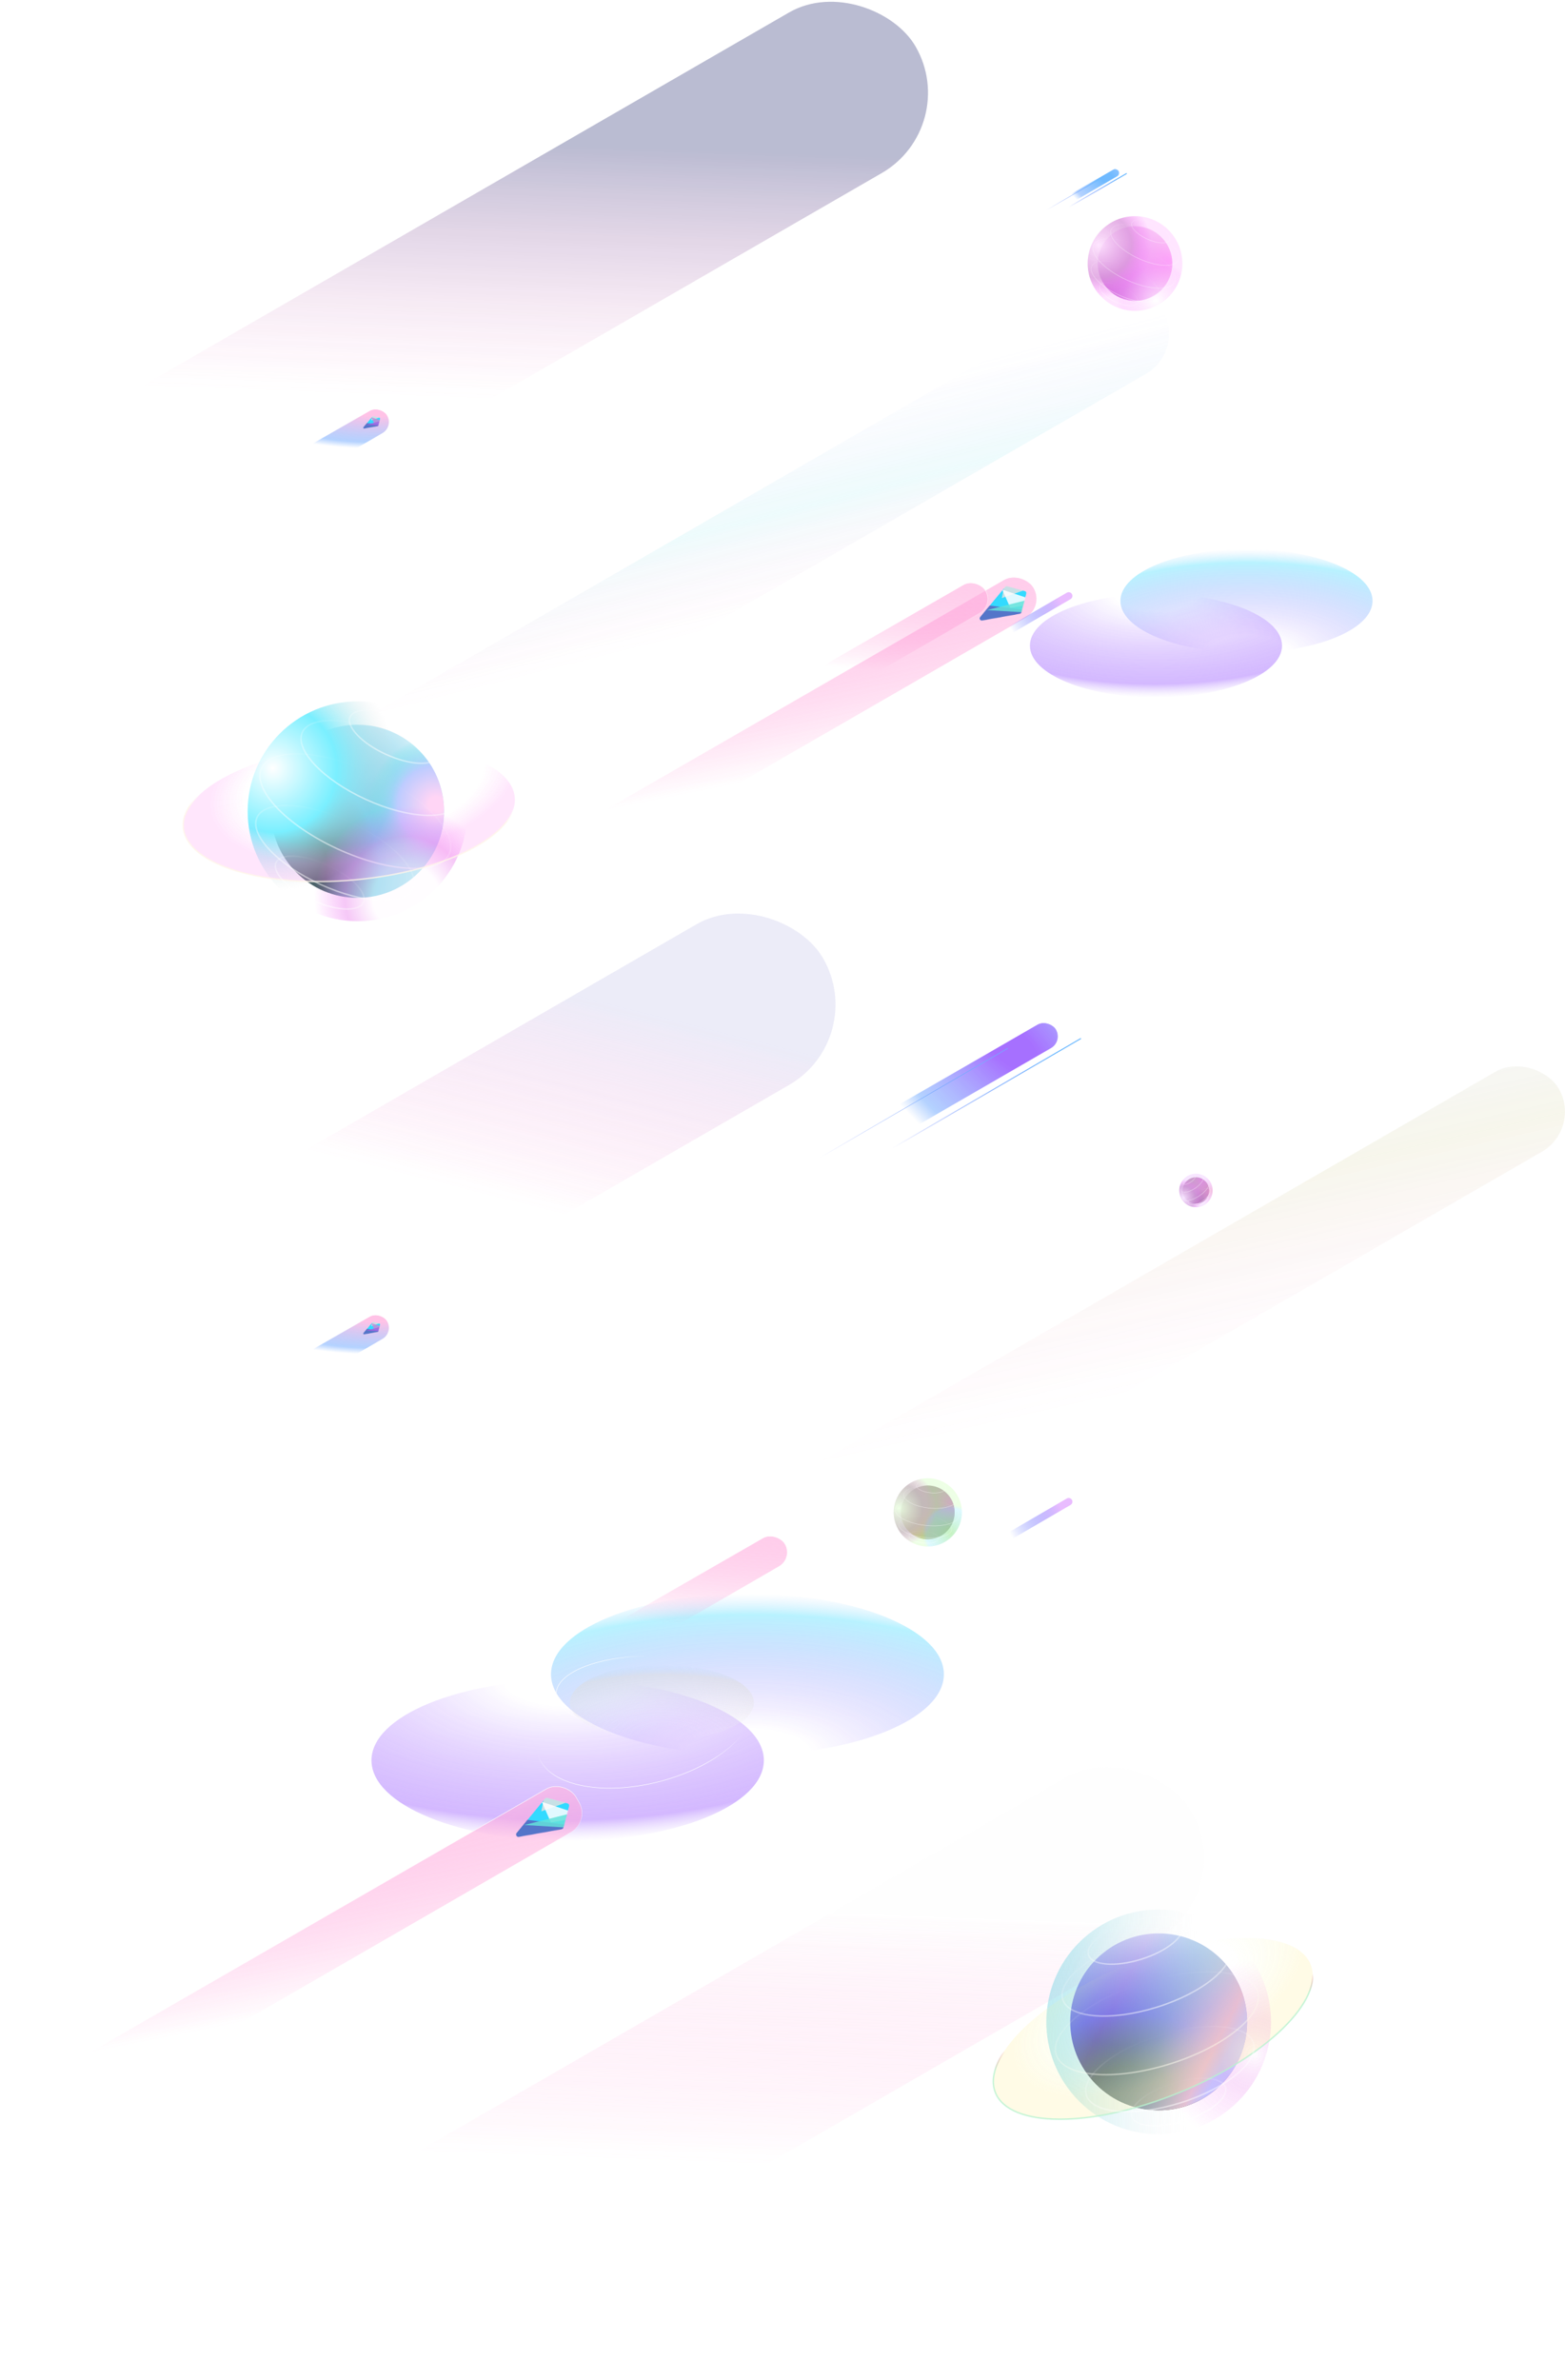 <svg width="3147" height="4785" viewBox="0 0 3147 4785" fill="none" xmlns="http://www.w3.org/2000/svg">
<g opacity="0.8">
<rect x="487" y="4529.4" width="2096.81" height="372.831" rx="186.416" transform="rotate(-30 487 4529.4)" fill="url(#paint0_linear_38_7)" fill-opacity="0.5"/>
<ellipse cx="1141.5" cy="3539" rx="394.5" ry="162" fill="url(#paint1_radial_38_7)"/>
<ellipse cx="1503" cy="3366" rx="395" ry="162" transform="rotate(-180 1503 3366)" fill="url(#paint2_radial_38_7)"/>
<ellipse cx="1331" cy="3423" rx="185" ry="76" transform="rotate(-180 1331 3423)" fill="url(#paint3_radial_38_7)"/>
<path d="M1118.5 3405C1118.5 3394.68 1123.59 3384.81 1132.89 3375.78C1142.19 3366.74 1155.67 3358.58 1172.38 3351.72C1205.78 3338 1251.96 3329.5 1303 3329.5C1354.04 3329.5 1400.22 3338 1433.62 3351.72C1450.33 3358.58 1463.81 3366.74 1473.11 3375.78C1482.41 3384.81 1487.5 3394.68 1487.5 3405C1487.5 3415.32 1482.41 3425.19 1473.11 3434.22C1463.81 3443.26 1450.33 3451.42 1433.62 3458.28C1400.22 3472 1354.04 3480.5 1303 3480.5C1251.96 3480.5 1205.78 3472 1172.38 3458.28C1155.67 3451.42 1142.19 3443.26 1132.89 3434.22C1123.59 3425.19 1118.5 3415.32 1118.5 3405Z" stroke="url(#paint4_linear_38_7)"/>
<path d="M1326.65 3581.49C1266.93 3597 1209.65 3598.6 1165.34 3588.66C1120.99 3578.71 1089.77 3557.25 1081.85 3526.79C1073.94 3496.33 1090.77 3462.39 1124.66 3432.11C1158.54 3401.85 1209.35 3375.36 1269.07 3359.85C1328.79 3344.33 1386.07 3342.74 1430.39 3352.68C1474.74 3362.63 1505.96 3384.09 1513.87 3414.55C1521.79 3445.01 1504.96 3478.95 1471.06 3509.23C1437.19 3539.48 1386.38 3565.97 1326.65 3581.49Z" stroke="url(#paint5_linear_38_7)"/>
<rect x="604.683" y="2726.68" width="186" height="52" rx="26" transform="rotate(-30 604.683 2726.68)" fill="url(#paint6_radial_38_7)" stroke="url(#paint7_linear_38_7)"/>
<rect x="1108.68" y="2623.76" width="1156.15" height="55.118" rx="27.559" transform="rotate(-30 1108.68 2623.76)" fill="url(#paint8_radial_38_7)" stroke="url(#paint9_linear_38_7)"/>
<rect x="147.683" y="4145.46" width="1141.55" height="100.045" rx="43.932" transform="rotate(-30 147.683 4145.46)" fill="url(#paint10_linear_38_7)" stroke="url(#paint11_linear_38_7)"/>
<rect x="1238.68" y="3262.45" width="373.538" height="65.596" rx="32.798" transform="rotate(-30 1238.68 3262.45)" fill="url(#paint12_linear_38_7)" stroke="url(#paint13_linear_38_7)"/>
<path d="M2026.22 2107.67L1269.95 2547.74" stroke="url(#paint14_linear_38_7)" stroke-linecap="round"/>
<path d="M2172.91 2088.11L1416.64 2528.18" stroke="url(#paint15_linear_38_7)" stroke-width="2" stroke-linecap="round"/>
<path d="M2149 3019L1917 3154" stroke="url(#paint16_linear_38_7)" stroke-width="15" stroke-linecap="round"/>
<circle cx="1865.67" cy="3040.46" r="54.049" transform="rotate(-18.63 1865.67 3040.46)" fill="url(#paint17_radial_38_7)"/>
<circle cx="1865.67" cy="3040.46" r="54.049" transform="rotate(-18.63 1865.67 3040.46)" fill="url(#paint18_radial_38_7)"/>
<circle cx="1865.67" cy="3040.46" r="68.649" transform="rotate(-18.63 1865.67 3040.46)" fill="url(#paint19_radial_38_7)"/>
<circle cx="1865.67" cy="3040.46" r="68.649" transform="rotate(-18.63 1865.67 3040.46)" fill="url(#paint20_radial_38_7)" fill-opacity="0.5"/>
<path d="M1928.43 3047.47C1928.07 3050.94 1926 3054.11 1922.47 3056.88C1918.94 3059.65 1913.98 3061.98 1907.93 3063.75C1895.82 3067.29 1879.44 3068.57 1861.66 3066.72C1843.87 3064.87 1828.1 3060.24 1816.99 3054.29C1811.42 3051.31 1807.05 3048 1804.17 3044.57C1801.28 3041.13 1799.92 3037.6 1800.28 3034.13C1800.64 3030.66 1802.7 3027.49 1806.23 3024.72C1809.76 3021.95 1814.72 3019.62 1820.78 3017.85C1832.88 3014.31 1849.27 3013.03 1867.05 3014.88C1884.83 3016.73 1900.6 3021.35 1911.72 3027.31C1917.28 3030.29 1921.65 3033.59 1924.54 3037.03C1927.42 3040.46 1928.79 3044 1928.43 3047.47Z" stroke="url(#paint21_linear_38_7)" stroke-opacity="0.5"/>
<path d="M1923.58 3015.82C1923.28 3018.68 1921.58 3021.3 1918.66 3023.59C1915.74 3025.88 1911.63 3027.81 1906.6 3029.28C1896.55 3032.22 1882.95 3033.28 1868.18 3031.75C1853.41 3030.21 1840.32 3026.37 1831.09 3021.42C1826.48 3018.95 1822.85 3016.21 1820.47 3013.37C1818.08 3010.53 1816.96 3007.61 1817.25 3004.76C1817.55 3001.91 1819.25 2999.29 1822.17 2997C1825.09 2994.7 1829.2 2992.77 1834.23 2991.3C1844.27 2988.36 1857.88 2987.3 1872.65 2988.84C1887.42 2990.37 1900.51 2994.21 1909.74 2999.16C1914.35 3001.63 1917.98 3004.37 1920.36 3007.21C1922.75 3010.06 1923.87 3012.97 1923.58 3015.82Z" stroke="url(#paint22_linear_38_7)" stroke-opacity="0.5"/>
<path d="M1902.09 2992.26C1901.93 2993.8 1901.02 2995.23 1899.4 2996.5C1897.77 2997.77 1895.48 2998.85 1892.66 2999.68C1887.02 3001.33 1879.36 3001.93 1871.04 3001.06C1862.72 3000.2 1855.35 2998.04 1850.17 2995.26C1847.58 2993.87 1845.56 2992.34 1844.23 2990.76C1842.91 2989.18 1842.31 2987.59 1842.47 2986.06C1842.63 2984.52 1843.54 2983.09 1845.16 2981.82C1846.78 2980.55 1849.08 2979.47 1851.9 2978.64C1857.54 2976.99 1865.2 2976.39 1873.52 2977.26C1881.84 2978.13 1889.21 2980.29 1894.39 2983.06C1896.98 2984.45 1899 2985.98 1900.33 2987.56C1901.65 2989.14 1902.25 2990.73 1902.09 2992.26Z" stroke="url(#paint23_linear_38_7)" stroke-opacity="0.5"/>
<path d="M1887.31 3093.3C1887.15 3094.83 1886.23 3096.26 1884.61 3097.53C1882.99 3098.8 1880.7 3099.89 1877.88 3100.71C1872.23 3102.36 1864.58 3102.96 1856.26 3102.1C1847.93 3101.23 1840.57 3099.07 1835.39 3096.29C1832.79 3094.9 1830.77 3093.37 1829.45 3091.79C1828.12 3090.22 1827.52 3088.63 1827.68 3087.09C1827.84 3085.56 1828.76 3084.12 1830.38 3082.85C1832 3081.58 1834.29 3080.5 1837.12 3079.68C1842.76 3078.02 1850.41 3077.43 1858.73 3078.29C1867.06 3079.16 1874.42 3081.32 1879.6 3084.1C1882.2 3085.49 1884.22 3087.02 1885.54 3088.59C1886.87 3090.17 1887.47 3091.76 1887.31 3093.3Z" stroke="url(#paint24_linear_38_7)" stroke-opacity="0.5"/>
<path d="M1913.76 3075.19C1913.46 3078.04 1911.76 3080.66 1908.84 3082.95C1905.92 3085.24 1901.81 3087.17 1896.79 3088.65C1886.74 3091.58 1873.13 3092.65 1858.37 3091.11C1843.6 3089.57 1830.5 3085.73 1821.28 3080.79C1816.66 3078.31 1813.04 3075.58 1810.65 3072.73C1808.26 3069.89 1807.14 3066.98 1807.44 3064.12C1807.73 3061.27 1809.43 3058.65 1812.35 3056.36C1815.28 3054.07 1819.39 3052.13 1824.41 3050.66C1834.46 3047.72 1848.06 3046.66 1862.83 3048.2C1877.6 3049.74 1890.69 3053.58 1899.92 3058.52C1904.53 3060.99 1908.16 3063.73 1910.55 3066.58C1912.93 3069.42 1914.06 3072.33 1913.76 3075.19Z" stroke="url(#paint25_linear_38_7)" stroke-opacity="0.5"/>
<circle cx="2404.84" cy="2393.32" r="26.473" transform="rotate(-57.895 2404.84 2393.32)" fill="url(#paint26_radial_38_7)"/>
<circle cx="2404.84" cy="2393.32" r="26.473" transform="rotate(-57.895 2404.84 2393.32)" fill="url(#paint27_radial_38_7)"/>
<circle cx="2404.84" cy="2393.32" r="33.624" transform="rotate(-57.895 2404.84 2393.32)" fill="url(#paint28_radial_38_7)"/>
<circle cx="2404.84" cy="2393.32" r="33.624" transform="rotate(-57.895 2404.84 2393.32)" fill="url(#paint29_radial_38_7)" fill-opacity="0.5"/>
<path d="M2430.59 2376.66C2431.48 2378.02 2431.69 2379.78 2431.21 2381.88C2430.74 2383.99 2429.6 2386.38 2427.87 2388.91C2424.4 2393.97 2418.61 2399.51 2411.31 2404.31C2404.01 2409.11 2396.63 2412.23 2390.61 2413.41C2387.6 2414 2384.95 2414.1 2382.83 2413.7C2380.72 2413.3 2379.18 2412.41 2378.29 2411.05C2377.4 2409.7 2377.19 2407.93 2377.66 2405.83C2378.13 2403.73 2379.27 2401.34 2381.01 2398.81C2384.48 2393.75 2390.27 2388.2 2397.57 2383.41C2404.86 2378.61 2412.25 2375.49 2418.27 2374.31C2421.28 2373.72 2423.93 2373.62 2426.05 2374.02C2428.16 2374.42 2429.7 2375.31 2430.59 2376.66Z" stroke="url(#paint30_linear_38_7)" stroke-opacity="0.5"/>
<path d="M2418.94 2366.17C2419.66 2367.27 2419.84 2368.71 2419.45 2370.44C2419.06 2372.17 2418.12 2374.15 2416.68 2376.25C2413.8 2380.45 2409 2385.04 2402.94 2389.03C2396.89 2393.01 2390.76 2395.6 2385.77 2396.57C2383.27 2397.06 2381.09 2397.14 2379.34 2396.81C2377.6 2396.48 2376.34 2395.75 2375.62 2394.65C2374.9 2393.55 2374.72 2392.11 2375.11 2390.38C2375.5 2388.65 2376.44 2386.67 2377.88 2384.57C2380.76 2380.38 2385.56 2375.78 2391.62 2371.8C2397.67 2367.81 2403.8 2365.23 2408.79 2364.25C2411.29 2363.76 2413.48 2363.68 2415.22 2364.01C2416.96 2364.34 2418.22 2365.07 2418.94 2366.17Z" stroke="url(#paint31_linear_38_7)" stroke-opacity="0.5"/>
<path d="M2403.49 2363.9C2403.86 2364.45 2403.96 2365.2 2403.75 2366.14C2403.54 2367.08 2403.02 2368.18 2402.22 2369.35C2400.61 2371.69 2397.92 2374.27 2394.52 2376.5C2391.11 2378.74 2387.68 2380.19 2384.89 2380.74C2383.5 2381.01 2382.29 2381.05 2381.34 2380.87C2380.4 2380.69 2379.75 2380.3 2379.38 2379.75C2379.02 2379.19 2378.92 2378.44 2379.13 2377.5C2379.34 2376.56 2379.86 2375.47 2380.66 2374.29C2382.26 2371.95 2384.95 2369.37 2388.36 2367.14C2391.76 2364.9 2395.19 2363.45 2397.98 2362.91C2399.37 2362.63 2400.58 2362.59 2401.53 2362.77C2402.48 2362.95 2403.13 2363.34 2403.49 2363.9Z" stroke="url(#paint32_linear_38_7)" stroke-opacity="0.5"/>
<path d="M2429.21 2406.79C2429.57 2407.35 2429.67 2408.1 2429.46 2409.04C2429.25 2409.98 2428.73 2411.07 2427.93 2412.24C2426.32 2414.58 2423.63 2417.16 2420.23 2419.4C2416.83 2421.64 2413.39 2423.09 2410.61 2423.63C2409.21 2423.9 2408.01 2423.95 2407.06 2423.77C2406.11 2423.59 2405.46 2423.2 2405.1 2422.64C2404.73 2422.09 2404.63 2421.34 2404.84 2420.4C2405.05 2419.45 2405.57 2418.36 2406.37 2417.19C2407.98 2414.85 2410.67 2412.27 2414.07 2410.03C2417.47 2407.79 2420.91 2406.35 2423.69 2405.8C2425.09 2405.53 2426.29 2405.49 2427.24 2405.67C2428.19 2405.84 2428.84 2406.23 2429.21 2406.79Z" stroke="url(#paint33_linear_38_7)" stroke-opacity="0.5"/>
<path d="M2433.62 2391.72C2434.34 2392.82 2434.52 2394.27 2434.13 2396C2433.74 2397.73 2432.8 2399.71 2431.36 2401.8C2428.48 2406 2423.68 2410.6 2417.62 2414.58C2411.57 2418.56 2405.44 2421.15 2400.45 2422.13C2397.95 2422.62 2395.77 2422.7 2394.02 2422.37C2392.28 2422.04 2391.02 2421.31 2390.3 2420.21C2389.58 2419.11 2389.4 2417.67 2389.79 2415.93C2390.18 2414.2 2391.12 2412.23 2392.56 2410.13C2395.44 2405.93 2400.24 2401.33 2406.3 2397.35C2412.35 2393.37 2418.48 2390.78 2423.47 2389.8C2425.97 2389.32 2428.16 2389.23 2429.9 2389.56C2431.64 2389.89 2432.9 2390.62 2433.62 2391.72Z" stroke="url(#paint34_linear_38_7)" stroke-opacity="0.5"/>
<g filter="url(#filter0_d_38_7)">
<mask id="mask0_38_7" style="mask-type:alpha" maskUnits="userSpaceOnUse" x="730" y="2657" width="35" height="26">
<path d="M763.438 2660.94C764.271 2661.16 764.767 2662.02 764.544 2662.85L760.88 2676.52C760.724 2677.11 760.243 2677.55 759.647 2677.65L732.196 2682.55C730.765 2682.8 729.79 2681.14 730.713 2680.02L748.873 2657.98C749.262 2657.51 749.892 2657.31 750.484 2657.47L763.438 2660.94Z" fill="#00D1FF"/>
</mask>
<g mask="url(#mask0_38_7)">
<path d="M763.438 2660.94C764.271 2661.16 764.767 2662.02 764.544 2662.85L760.88 2676.52C760.724 2677.11 760.243 2677.55 759.647 2677.65L732.196 2682.55C730.765 2682.8 729.79 2681.14 730.713 2680.02L748.873 2657.98C749.262 2657.51 749.892 2657.31 750.484 2657.47L763.438 2660.94Z" fill="#00D1FF"/>
<path d="M746.601 2666.14L748.538 2656.55L762.903 2660.4L746.601 2666.14Z" fill="#D9D9D9" fill-opacity="0.85"/>
<path d="M728.044 2685.43L730.91 2670.74L771.116 2675.83L728.044 2685.43Z" fill="#313EAF" fill-opacity="0.85"/>
<path d="M752.741 2673.28L746.919 2660L775.3 2669.46L752.741 2673.28Z" fill="#B470CC" fill-opacity="0.85"/>
<path d="M762.565 2676.56L770.57 2666.19L735.64 2674.92L762.565 2676.56Z" fill="#8C3EDB" fill-opacity="0.85"/>
</g>
</g>
<g filter="url(#filter1_dd_38_7)">
<mask id="mask1_38_7" style="mask-type:alpha" maskUnits="userSpaceOnUse" x="1037" y="3614" width="108" height="79">
<path d="M1141.12 3625.26C1143.73 3625.95 1145.28 3628.63 1144.58 3631.23L1133.13 3673.95C1132.64 3675.78 1131.14 3677.16 1129.27 3677.49L1043.49 3692.77C1039.02 3693.57 1035.97 3688.37 1038.86 3684.87L1095.61 3616.02C1096.82 3614.54 1098.79 3613.91 1100.64 3614.41L1141.12 3625.26Z" fill="#00D1FF"/>
</mask>
<g mask="url(#mask1_38_7)">
<path d="M1141.12 3625.26C1143.73 3625.95 1145.28 3628.63 1144.58 3631.23L1133.13 3673.95C1132.64 3675.78 1131.14 3677.16 1129.27 3677.49L1043.49 3692.77C1039.02 3693.57 1035.97 3688.37 1038.86 3684.87L1095.61 3616.02C1096.82 3614.54 1098.79 3613.91 1100.64 3614.41L1141.12 3625.26Z" fill="#00D1FF"/>
<path d="M1088.51 3641.51L1094.56 3611.52L1139.45 3623.55L1088.51 3641.51Z" fill="#D9D9D9" fill-opacity="0.85"/>
<path d="M1030.51 3701.77L1039.47 3655.87L1165.12 3671.79L1030.51 3701.77Z" fill="#313EAF" fill-opacity="0.85"/>
<path d="M1107.69 3663.83L1089.5 3622.33L1178.19 3651.89L1107.69 3663.83Z" fill="white" fill-opacity="0.85"/>
<path d="M1138.39 3674.06L1163.41 3641.66L1054.25 3668.95L1138.39 3674.06Z" fill="#3EDBD1" fill-opacity="0.85"/>
</g>
</g>
<rect x="476" y="1592.4" width="2096.81" height="185.964" rx="92.982" transform="rotate(-30 476 1592.4)" fill="url(#paint35_linear_38_7)" fill-opacity="0.5"/>
<rect x="-68" y="980.403" width="2096.81" height="372.831" rx="186.416" transform="rotate(-30 -68 980.403)" fill="url(#paint36_linear_38_7)" fill-opacity="0.5"/>
<ellipse cx="2324.5" cy="1298" rx="253.5" ry="104" fill="url(#paint37_radial_38_7)"/>
<ellipse cx="2506.5" cy="1208" rx="253.5" ry="104" transform="rotate(-180 2506.5 1208)" fill="url(#paint38_radial_38_7)"/>
<rect x="604.683" y="905.683" width="186" height="52" rx="26" transform="rotate(-30 604.683 905.683)" fill="url(#paint39_radial_38_7)" stroke="url(#paint40_linear_38_7)"/>
<rect x="1939" y="513.447" width="353.978" height="16.215" rx="8.108" transform="rotate(-30 1939 513.447)" fill="url(#paint41_radial_38_7)" stroke="url(#paint42_linear_38_7)"/>
<rect x="1187.3" y="1645.59" width="1003.81" height="87.864" rx="43.932" transform="rotate(-30 1187.3 1645.59)" fill="url(#paint43_linear_38_7)" stroke="url(#paint44_linear_38_7)"/>
<rect x="1642.04" y="1346.04" width="373.538" height="65.596" rx="32.798" transform="rotate(-30 1642.04 1346.04)" fill="url(#paint45_linear_38_7)" stroke="url(#paint46_linear_38_7)"/>
<path d="M2220 355L1988 490" stroke="url(#paint47_linear_38_7)" stroke-linecap="round"/>
<path d="M2265 349L2033 484" stroke="url(#paint48_linear_38_7)" stroke-width="2" stroke-linecap="round"/>
<path d="M2149 1198L1917 1333" stroke="url(#paint49_linear_38_7)" stroke-width="15" stroke-linecap="round"/>
<circle cx="2282.38" cy="529.794" r="74.96" fill="url(#paint50_radial_38_7)"/>
<circle cx="2282.38" cy="529.794" r="74.96" fill="url(#paint51_radial_38_7)"/>
<circle cx="2282.38" cy="529.791" r="95.208" fill="url(#paint52_radial_38_7)"/>
<circle cx="2282.38" cy="529.791" r="95.208" fill="url(#paint53_radial_38_7)" fill-opacity="0.5"/>
<path d="M2361.92 566.879C2359.88 571.342 2355.71 574.628 2349.81 576.712C2343.92 578.797 2336.34 579.663 2327.58 579.308C2310.07 578.598 2287.95 573.01 2265.38 562.691C2242.82 552.373 2224.12 539.298 2212.12 526.519C2206.13 520.128 2201.83 513.831 2199.55 508.007C2197.27 502.186 2197.02 496.88 2199.06 492.416C2201.1 487.953 2205.28 484.667 2211.17 482.583C2217.07 480.498 2224.64 479.632 2233.4 479.987C2250.91 480.697 2273.03 486.285 2295.6 496.604C2318.17 506.922 2336.87 519.997 2348.86 532.776C2354.86 539.167 2359.16 545.464 2361.44 551.288C2363.72 557.109 2363.96 562.415 2361.92 566.879Z" stroke="url(#paint54_linear_38_7)" stroke-opacity="0.5"/>
<path d="M2369.57 523.144C2367.88 526.826 2364.44 529.544 2359.55 531.271C2354.67 532.999 2348.38 533.719 2341.11 533.424C2326.57 532.835 2308.2 528.194 2289.45 519.623C2270.71 511.052 2255.18 500.193 2245.22 489.583C2240.24 484.277 2236.68 479.053 2234.79 474.227C2232.9 469.403 2232.7 465.019 2234.38 461.337C2236.07 457.655 2239.51 454.937 2244.4 453.21C2249.28 451.482 2255.57 450.763 2262.84 451.057C2277.38 451.647 2295.75 456.287 2314.49 464.858C2333.24 473.429 2348.77 484.289 2358.72 494.898C2363.7 500.204 2367.27 505.428 2369.16 510.254C2371.05 515.078 2371.25 519.462 2369.57 523.144Z" stroke="url(#paint55_linear_38_7)" stroke-opacity="0.5"/>
<path d="M2351.77 482.664C2350.85 484.673 2348.96 486.177 2346.24 487.14C2343.51 488.103 2339.99 488.509 2335.9 488.343C2327.72 488.012 2317.37 485.4 2306.8 480.567C2296.23 475.734 2287.49 469.615 2281.89 463.648C2279.09 460.663 2277.09 457.735 2276.04 455.043C2274.98 452.353 2274.88 449.941 2275.8 447.932C2276.72 445.922 2278.61 444.419 2281.33 443.456C2284.06 442.492 2287.58 442.086 2291.67 442.252C2299.85 442.583 2310.2 445.195 2320.77 450.028C2331.34 454.861 2340.08 460.98 2345.68 466.948C2348.48 469.933 2350.48 472.861 2351.53 475.552C2352.59 478.242 2352.69 480.654 2351.77 482.664Z" stroke="url(#paint56_linear_38_7)" stroke-opacity="0.5"/>
<path d="M2287.58 608.891C2286.66 610.901 2284.77 612.404 2282.05 613.367C2279.32 614.331 2275.8 614.737 2271.71 614.571C2263.53 614.239 2253.18 611.627 2242.61 606.795C2232.04 601.962 2223.3 595.843 2217.7 589.875C2214.9 586.89 2212.9 583.962 2211.85 581.27C2210.79 578.581 2210.69 576.169 2211.61 574.159C2212.53 572.149 2214.42 570.646 2217.14 569.683C2219.87 568.719 2223.39 568.313 2227.48 568.479C2235.66 568.811 2246.01 571.423 2256.58 576.255C2267.15 581.088 2275.89 587.207 2281.49 593.175C2284.29 596.16 2286.29 599.088 2287.34 601.78C2288.4 604.469 2288.5 606.881 2287.58 608.891Z" stroke="url(#paint57_linear_38_7)" stroke-opacity="0.5"/>
<path d="M2330.36 596.81C2328.68 600.492 2325.24 603.21 2320.35 604.937C2315.46 606.665 2309.18 607.385 2301.91 607.09C2287.37 606.501 2269 601.86 2250.25 593.289C2231.51 584.718 2215.98 573.859 2206.02 563.249C2201.04 557.943 2197.48 552.719 2195.59 547.893C2193.7 543.069 2193.5 538.685 2195.18 535.003C2196.87 531.321 2200.31 528.603 2205.2 526.876C2210.08 525.148 2216.37 524.429 2223.64 524.723C2238.17 525.313 2256.55 529.953 2275.29 538.524C2294.04 547.095 2309.57 557.955 2319.52 568.564C2324.5 573.87 2328.07 579.094 2329.96 583.92C2331.85 588.744 2332.05 593.128 2330.36 596.81Z" stroke="url(#paint58_linear_38_7)" stroke-opacity="0.5"/>
<g filter="url(#filter2_d_38_7)">
<mask id="mask2_38_7" style="mask-type:alpha" maskUnits="userSpaceOnUse" x="730" y="836" width="35" height="26">
<path d="M763.438 839.941C764.271 840.164 764.767 841.02 764.544 841.852L760.88 855.523C760.724 856.108 760.243 856.549 759.647 856.655L732.196 861.546C730.765 861.801 729.79 860.138 730.713 859.018L748.873 836.985C749.262 836.513 749.892 836.311 750.484 836.47L763.438 839.941Z" fill="#00D1FF"/>
</mask>
<g mask="url(#mask2_38_7)">
<path d="M763.438 839.941C764.271 840.164 764.767 841.02 764.544 841.852L760.88 855.523C760.724 856.108 760.243 856.549 759.647 856.655L732.196 861.546C730.765 861.801 729.79 860.138 730.713 859.018L748.873 836.985C749.262 836.513 749.892 836.311 750.484 836.47L763.438 839.941Z" fill="#00D1FF"/>
<path d="M746.601 845.142L748.538 835.547L762.903 839.396L746.601 845.142Z" fill="#D9D9D9" fill-opacity="0.85"/>
<path d="M728.044 864.426L730.91 849.737L771.116 854.832L728.044 864.426Z" fill="#313EAF" fill-opacity="0.85"/>
<path d="M752.741 852.284L746.919 839.003L775.3 848.464L752.741 852.284Z" fill="#B470CC" fill-opacity="0.85"/>
<path d="M762.565 855.559L770.57 845.189L735.64 853.921L762.565 855.559Z" fill="#8C3EDB" fill-opacity="0.85"/>
</g>
</g>
<g filter="url(#filter3_dd_38_7)">
<mask id="mask3_38_7" style="mask-type:alpha" maskUnits="userSpaceOnUse" x="1969" y="1178" width="96" height="70">
<path d="M2060.9 1188.08C2063.19 1188.69 2064.55 1191.04 2063.94 1193.33L2053.87 1230.9C2053.44 1232.51 2052.12 1233.72 2050.48 1234.01L1975.04 1247.45C1971.1 1248.16 1968.42 1243.59 1970.96 1240.51L2020.87 1179.95C2021.94 1178.65 2023.67 1178.1 2025.3 1178.54L2060.9 1188.08Z" fill="#00D1FF"/>
</mask>
<g mask="url(#mask3_38_7)">
<path d="M2060.9 1188.08C2063.19 1188.69 2064.55 1191.04 2063.94 1193.33L2053.87 1230.9C2053.44 1232.51 2052.12 1233.72 2050.48 1234.01L1975.04 1247.45C1971.1 1248.16 1968.42 1243.59 1970.96 1240.51L2020.87 1179.95C2021.94 1178.65 2023.67 1178.1 2025.3 1178.54L2060.9 1188.08Z" fill="#00D1FF"/>
<path d="M2014.62 1202.37L2019.95 1176L2059.43 1186.58L2014.62 1202.37Z" fill="#D9D9D9" fill-opacity="0.85"/>
<path d="M1963.62 1255.37L1971.5 1215L2082 1229L1963.62 1255.37Z" fill="#313EAF" fill-opacity="0.85"/>
<path d="M2031.5 1222L2015.5 1185.5L2093.5 1211.5L2031.5 1222Z" fill="white" fill-opacity="0.85"/>
<path d="M2058.5 1231L2080.5 1202.5L1984.5 1226.5L2058.5 1231Z" fill="#3EDBD1" fill-opacity="0.85"/>
</g>
</g>
<rect x="387.285" y="2443.16" width="1356.31" height="372.831" rx="186.416" transform="rotate(-30 387.285 2443.16)" fill="url(#paint59_linear_38_7)" fill-opacity="0.5"/>
<circle cx="719.001" cy="1631" r="174" fill="url(#paint60_radial_38_7)"/>
<circle cx="719.001" cy="1631" r="174" fill="url(#paint61_radial_38_7)"/>
<circle cx="719.001" cy="1631" r="221" fill="url(#paint62_radial_38_7)"/>
<circle cx="719.001" cy="1631" r="221" fill="url(#paint63_radial_38_7)" fill-opacity="0.5"/>
<path d="M903.339 1716.94C898.652 1727.2 889.054 1734.77 875.428 1739.59C861.795 1744.41 844.253 1746.42 823.953 1745.6C783.361 1743.95 732.055 1730.99 679.7 1707.06C627.344 1683.12 583.979 1652.79 556.179 1623.17C542.277 1608.35 532.321 1593.77 527.048 1580.31C521.778 1566.85 521.23 1554.63 525.917 1544.38C530.604 1534.13 540.202 1526.55 553.828 1521.73C567.461 1516.91 585.003 1514.9 605.303 1515.73C645.895 1517.37 697.201 1530.33 749.556 1554.27C801.912 1578.21 845.277 1608.53 873.077 1638.16C886.979 1652.97 896.935 1667.55 902.208 1681.02C907.478 1694.48 908.026 1706.69 903.339 1716.94Z" stroke="url(#paint64_linear_38_7)" stroke-opacity="0.5" stroke-width="3"/>
<path d="M1035.15 1602.71C1036.84 1621.09 1029.37 1639.57 1014.11 1657.31C998.843 1675.06 975.869 1691.96 946.827 1707.08C888.75 1737.33 806.684 1760.31 714.404 1768.8C622.124 1777.29 537.241 1769.67 474.621 1750.54C443.306 1740.97 417.634 1728.54 399.388 1713.88C381.147 1699.22 370.426 1682.41 368.735 1664.04C367.044 1645.66 374.517 1627.18 389.777 1609.43C405.041 1591.69 428.014 1574.79 457.057 1559.66C515.134 1529.42 597.2 1506.44 689.48 1497.95C781.76 1489.45 866.642 1497.08 929.263 1516.21C960.577 1525.78 986.249 1538.2 1004.5 1552.87C1022.74 1567.53 1033.46 1584.34 1035.15 1602.71Z" fill="url(#paint65_radial_38_7)" stroke="url(#paint66_linear_38_7)" stroke-width="3"/>
<path d="M921.081 1615.43C917.223 1623.86 909.315 1630.12 898.033 1634.11C886.745 1638.1 872.203 1639.77 855.353 1639.09C821.662 1637.72 779.059 1626.97 735.575 1607.09C692.09 1587.2 656.084 1562.02 633.01 1537.43C621.47 1525.14 613.219 1513.04 608.854 1501.9C604.49 1490.75 604.051 1480.68 607.908 1472.24C611.766 1463.8 619.674 1457.54 630.956 1453.55C642.244 1449.56 656.786 1447.89 673.636 1448.58C707.327 1449.94 749.93 1460.7 793.414 1480.58C836.899 1500.46 872.905 1525.65 895.979 1550.23C907.519 1562.53 915.77 1574.62 920.135 1585.77C924.499 1596.91 924.938 1606.99 921.081 1615.43Z" stroke="url(#paint67_linear_38_7)" stroke-opacity="0.5" stroke-width="3"/>
<path d="M879.769 1521.46C877.686 1526.02 873.392 1529.46 867.126 1531.67C860.854 1533.89 852.729 1534.83 843.261 1534.45C824.334 1533.68 800.353 1527.63 775.847 1516.43C751.342 1505.22 731.079 1491.04 718.116 1477.23C711.632 1470.32 707.028 1463.56 704.603 1457.37C702.179 1451.18 701.972 1445.68 704.054 1441.12C706.137 1436.57 710.431 1433.13 716.697 1430.91C722.969 1428.69 731.094 1427.75 740.562 1428.14C759.49 1428.9 783.471 1434.95 807.976 1446.16C832.482 1457.36 852.745 1471.54 865.707 1485.36C872.191 1492.26 876.795 1499.03 879.221 1505.22C881.644 1511.41 881.852 1516.91 879.769 1521.46Z" stroke="url(#paint68_linear_38_7)" stroke-opacity="0.5" stroke-width="3"/>
<path d="M730.769 1814.46C728.686 1819.02 724.392 1822.46 718.126 1824.67C711.854 1826.89 703.729 1827.83 694.261 1827.45C675.334 1826.68 651.353 1820.63 626.847 1809.43C602.342 1798.22 582.079 1784.04 569.116 1770.23C562.632 1763.32 558.028 1756.56 555.603 1750.37C553.179 1744.18 552.972 1738.68 555.054 1734.12C557.137 1729.57 561.431 1726.13 567.697 1723.91C573.969 1721.69 582.094 1720.75 591.562 1721.14C610.49 1721.9 634.471 1727.95 658.976 1739.16C683.482 1750.36 703.745 1764.54 716.707 1778.36C723.191 1785.26 727.795 1792.03 730.221 1798.22C732.644 1804.41 732.852 1809.91 730.769 1814.46Z" stroke="url(#paint69_linear_38_7)" stroke-opacity="0.5" stroke-width="3"/>
<path d="M830.081 1786.43C826.223 1794.86 818.315 1801.12 807.033 1805.11C795.745 1809.1 781.203 1810.77 764.353 1810.09C730.662 1808.72 688.059 1797.97 644.575 1778.09C601.09 1758.2 565.084 1733.02 542.01 1708.43C530.47 1696.14 522.219 1684.04 517.854 1672.9C513.49 1661.75 513.051 1651.68 516.908 1643.24C520.766 1634.8 528.674 1628.54 539.956 1624.55C551.244 1620.56 565.786 1618.89 582.636 1619.58C616.327 1620.94 658.93 1631.7 702.414 1651.58C745.899 1671.46 781.905 1696.65 804.979 1721.23C816.519 1733.53 824.77 1745.62 829.135 1756.77C833.499 1767.91 833.938 1777.99 830.081 1786.43Z" stroke="url(#paint70_linear_38_7)" stroke-opacity="0.5" stroke-width="3"/>
<circle cx="2329.94" cy="4064.73" r="177.884" transform="rotate(-41.888 2329.94 4064.73)" fill="url(#paint71_radial_38_7)"/>
<circle cx="2329.94" cy="4064.73" r="177.884" transform="rotate(-41.888 2329.94 4064.73)" fill="url(#paint72_linear_38_7)"/>
<circle cx="2329.94" cy="4064.73" r="225.933" transform="rotate(-41.888 2329.94 4064.73)" fill="url(#paint73_linear_38_7)"/>
<circle cx="2329.94" cy="4064.73" r="225.933" transform="rotate(-41.888 2329.94 4064.73)" fill="url(#paint74_radial_38_7)" fill-opacity="0.5"/>
<path d="M2528.93 4004.31C2532.36 4015.32 2530.23 4027.65 2523.14 4040.62C2516.06 4053.6 2504.07 4067.11 2488.06 4080.34C2456.04 4106.8 2408.14 4131.95 2351.95 4149.47C2295.77 4166.99 2242.06 4173.51 2200.67 4169.94C2179.98 4168.16 2162.44 4163.85 2149.23 4157.2C2136.03 4150.55 2127.27 4141.63 2123.83 4130.61C2120.4 4119.6 2122.54 4107.27 2129.62 4094.3C2136.71 4081.32 2148.69 4067.81 2164.7 4054.58C2196.73 4028.12 2244.62 4002.96 2300.81 3985.45C2357 3967.93 2410.71 3961.41 2452.09 3964.98C2472.79 3966.76 2490.32 3971.07 2503.53 3977.72C2516.73 3984.36 2525.5 3993.29 2528.93 4004.31Z" stroke="url(#paint75_linear_38_7)" stroke-opacity="0.5" stroke-width="3"/>
<path d="M2635.4 3949.09C2642.53 3966.57 2640.71 3986.88 2631.06 4008.78C2621.41 4030.68 2603.96 4054.05 2580.05 4077.48C2532.23 4124.33 2458.79 4171.22 2371.05 4206.97C2283.32 4242.72 2198.02 4260.51 2131.07 4260.41C2097.6 4260.37 2068.79 4255.85 2046.57 4246.93C2024.37 4238.01 2008.87 4224.75 2001.75 4207.27C1994.63 4189.79 1996.44 4169.48 2006.1 4147.58C2015.75 4125.68 2033.2 4102.31 2057.11 4078.88C2104.93 4032.03 2178.36 3985.14 2266.1 3949.39C2353.84 3913.64 2439.14 3895.86 2506.08 3895.95C2539.56 3896 2568.37 3900.52 2590.58 3909.43C2612.79 3918.35 2628.28 3931.61 2635.4 3949.09Z" fill="url(#paint76_radial_38_7)" stroke="url(#paint77_linear_38_7)" stroke-width="3"/>
<path d="M2473.14 3914.93C2475.97 3924 2474.22 3934.17 2468.35 3944.91C2462.48 3955.66 2452.55 3966.86 2439.26 3977.84C2412.68 3999.8 2372.91 4020.7 2326.24 4035.25C2279.57 4049.8 2234.97 4055.21 2200.63 4052.25C2183.45 4050.77 2168.91 4047.2 2157.97 4041.69C2147.04 4036.18 2139.82 4028.81 2136.99 4019.74C2134.17 4010.68 2135.92 4000.51 2141.78 3989.76C2147.65 3979.02 2157.58 3967.82 2170.88 3956.83C2197.45 3934.87 2237.22 3913.98 2283.89 3899.43C2330.56 3884.88 2375.16 3879.46 2409.51 3882.43C2426.69 3883.91 2441.22 3887.48 2452.16 3892.99C2463.09 3898.49 2470.31 3905.87 2473.14 3914.93Z" stroke="url(#paint78_linear_38_7)" stroke-opacity="0.5" stroke-width="3"/>
<path d="M2377.56 3871.62C2379.09 3876.52 2378.17 3882.08 2374.91 3888.05C2371.64 3894.02 2366.1 3900.29 2358.63 3906.46C2343.7 3918.8 2321.31 3930.56 2295.01 3938.76C2268.71 3946.96 2243.6 3950 2224.31 3948.34C2214.65 3947.51 2206.53 3945.5 2200.45 3942.44C2194.38 3939.38 2190.46 3935.33 2188.93 3930.43C2187.4 3925.53 2188.32 3919.98 2191.58 3914.01C2194.85 3908.03 2200.39 3901.77 2207.86 3895.6C2222.79 3883.26 2245.18 3871.49 2271.48 3863.29C2297.78 3855.09 2322.89 3852.05 2342.18 3853.71C2351.84 3854.55 2359.96 3856.55 2366.04 3859.61C2372.11 3862.67 2376.03 3866.72 2377.56 3871.62Z" stroke="url(#paint79_linear_38_7)" stroke-opacity="0.5" stroke-width="3"/>
<path d="M2464.16 4196.32C2465.68 4201.22 2464.76 4206.78 2461.5 4212.74C2458.24 4218.72 2452.69 4224.98 2445.22 4231.16C2430.29 4243.49 2407.91 4255.26 2381.61 4263.46C2355.3 4271.66 2330.2 4274.7 2310.9 4273.04C2301.25 4272.2 2293.12 4270.2 2287.04 4267.14C2280.97 4264.08 2277.05 4260.03 2275.52 4255.13C2274 4250.23 2274.92 4244.67 2278.18 4238.7C2281.44 4232.73 2286.98 4226.47 2294.45 4220.29C2309.39 4207.95 2331.77 4196.19 2358.07 4187.99C2384.37 4179.79 2409.48 4176.75 2428.78 4178.41C2438.43 4179.25 2446.56 4181.25 2452.64 4184.31C2458.71 4187.37 2462.63 4191.42 2464.16 4196.32Z" stroke="url(#paint80_linear_38_7)" stroke-opacity="0.5" stroke-width="3"/>
<path d="M2520.6 4107.19C2523.43 4116.26 2521.68 4126.43 2515.81 4137.17C2509.94 4147.92 2500.01 4159.12 2486.72 4170.1C2460.14 4192.06 2420.37 4212.96 2373.7 4227.51C2327.03 4242.06 2282.44 4247.47 2248.09 4244.51C2230.91 4243.02 2216.37 4239.45 2205.43 4233.95C2194.5 4228.44 2187.28 4221.07 2184.46 4212C2181.63 4202.93 2183.38 4192.76 2189.25 4182.02C2195.11 4171.27 2205.05 4160.07 2218.34 4149.09C2244.92 4127.13 2284.69 4106.24 2331.36 4091.69C2378.02 4077.13 2422.62 4071.72 2456.97 4074.69C2474.15 4076.17 2488.69 4079.74 2499.62 4085.25C2510.56 4090.75 2517.78 4098.13 2520.6 4107.19Z" stroke="url(#paint81_linear_38_7)" stroke-opacity="0.5" stroke-width="3"/>
<rect x="1272" y="3156.4" width="2096.81" height="185.964" rx="92.982" transform="rotate(-30 1272 3156.4)" fill="url(#paint82_linear_38_7)" fill-opacity="0.5"/>
</g>
<defs>
<filter id="filter0_d_38_7" x="720.352" y="2647.42" width="54.245" height="45.156" filterUnits="userSpaceOnUse" color-interpolation-filters="sRGB">
<feFlood flood-opacity="0" result="BackgroundImageFix"/>
<feColorMatrix in="SourceAlpha" type="matrix" values="0 0 0 0 0 0 0 0 0 0 0 0 0 0 0 0 0 0 127 0" result="hardAlpha"/>
<feOffset/>
<feGaussianBlur stdDeviation="5"/>
<feComposite in2="hardAlpha" operator="out"/>
<feColorMatrix type="matrix" values="0 0 0 0 1 0 0 0 0 1 0 0 0 0 1 0 0 0 1 0"/>
<feBlend mode="normal" in2="BackgroundImageFix" result="effect1_dropShadow_38_7"/>
<feBlend mode="normal" in="SourceGraphic" in2="effect1_dropShadow_38_7" result="shape"/>
</filter>
<filter id="filter1_dd_38_7" x="982.727" y="3559.24" width="217.018" height="188.614" filterUnits="userSpaceOnUse" color-interpolation-filters="sRGB">
<feFlood flood-opacity="0" result="BackgroundImageFix"/>
<feColorMatrix in="SourceAlpha" type="matrix" values="0 0 0 0 0 0 0 0 0 0 0 0 0 0 0 0 0 0 127 0" result="hardAlpha"/>
<feOffset/>
<feGaussianBlur stdDeviation="27.5"/>
<feComposite in2="hardAlpha" operator="out"/>
<feColorMatrix type="matrix" values="0 0 0 0 1 0 0 0 0 1 0 0 0 0 1 0 0 0 1 0"/>
<feBlend mode="normal" in2="BackgroundImageFix" result="effect1_dropShadow_38_7"/>
<feColorMatrix in="SourceAlpha" type="matrix" values="0 0 0 0 0 0 0 0 0 0 0 0 0 0 0 0 0 0 127 0" result="hardAlpha"/>
<feOffset/>
<feGaussianBlur stdDeviation="2"/>
<feComposite in2="hardAlpha" operator="out"/>
<feColorMatrix type="matrix" values="0 0 0 0 1 0 0 0 0 1 0 0 0 0 1 0 0 0 1 0"/>
<feBlend mode="normal" in2="effect1_dropShadow_38_7" result="effect2_dropShadow_38_7"/>
<feBlend mode="normal" in="SourceGraphic" in2="effect2_dropShadow_38_7" result="shape"/>
</filter>
<filter id="filter2_d_38_7" x="720.352" y="826.417" width="54.245" height="45.156" filterUnits="userSpaceOnUse" color-interpolation-filters="sRGB">
<feFlood flood-opacity="0" result="BackgroundImageFix"/>
<feColorMatrix in="SourceAlpha" type="matrix" values="0 0 0 0 0 0 0 0 0 0 0 0 0 0 0 0 0 0 127 0" result="hardAlpha"/>
<feOffset/>
<feGaussianBlur stdDeviation="5"/>
<feComposite in2="hardAlpha" operator="out"/>
<feColorMatrix type="matrix" values="0 0 0 0 1 0 0 0 0 1 0 0 0 0 1 0 0 0 1 0"/>
<feBlend mode="normal" in2="BackgroundImageFix" result="effect1_dropShadow_38_7"/>
<feBlend mode="normal" in="SourceGraphic" in2="effect1_dropShadow_38_7" result="shape"/>
</filter>
<filter id="filter3_dd_38_7" x="1914.97" y="1123.39" width="204.117" height="179.137" filterUnits="userSpaceOnUse" color-interpolation-filters="sRGB">
<feFlood flood-opacity="0" result="BackgroundImageFix"/>
<feColorMatrix in="SourceAlpha" type="matrix" values="0 0 0 0 0 0 0 0 0 0 0 0 0 0 0 0 0 0 127 0" result="hardAlpha"/>
<feOffset/>
<feGaussianBlur stdDeviation="27.5"/>
<feComposite in2="hardAlpha" operator="out"/>
<feColorMatrix type="matrix" values="0 0 0 0 1 0 0 0 0 1 0 0 0 0 1 0 0 0 1 0"/>
<feBlend mode="normal" in2="BackgroundImageFix" result="effect1_dropShadow_38_7"/>
<feColorMatrix in="SourceAlpha" type="matrix" values="0 0 0 0 0 0 0 0 0 0 0 0 0 0 0 0 0 0 127 0" result="hardAlpha"/>
<feOffset/>
<feGaussianBlur stdDeviation="2"/>
<feComposite in2="hardAlpha" operator="out"/>
<feColorMatrix type="matrix" values="0 0 0 0 1 0 0 0 0 1 0 0 0 0 1 0 0 0 1 0"/>
<feBlend mode="normal" in2="effect1_dropShadow_38_7" result="effect2_dropShadow_38_7"/>
<feBlend mode="normal" in="SourceGraphic" in2="effect2_dropShadow_38_7" result="shape"/>
</filter>
<linearGradient id="paint0_linear_38_7" x1="2874.8" y1="4749.96" x2="2413.56" y2="5484.26" gradientUnits="userSpaceOnUse">
<stop offset="0.406" stop-color="#FCFCFC" stop-opacity="0.7"/>
<stop offset="1" stop-color="#FF4DB8" stop-opacity="0"/>
</linearGradient>
<radialGradient id="paint1_radial_38_7" cx="0" cy="0" r="1" gradientUnits="userSpaceOnUse" gradientTransform="translate(1140.38 3377.49) rotate(89.802) scale(323.508 787.801)">
<stop offset="0.161" stop-color="#6100FF" stop-opacity="0"/>
<stop offset="0.87" stop-color="#924FFF" stop-opacity="0.5"/>
<stop offset="1" stop-color="#C49FFF" stop-opacity="0"/>
</radialGradient>
<radialGradient id="paint2_radial_38_7" cx="0" cy="0" r="1" gradientUnits="userSpaceOnUse" gradientTransform="translate(1501.88 3204.49) rotate(89.801) scale(323.508 788.8)">
<stop offset="0.161" stop-color="#5200FF" stop-opacity="0"/>
<stop offset="0.87" stop-color="#4FDFFF" stop-opacity="0.5"/>
<stop offset="1" stop-color="#9FD1FF" stop-opacity="0"/>
</radialGradient>
<radialGradient id="paint3_radial_38_7" cx="0" cy="0" r="1" gradientUnits="userSpaceOnUse" gradientTransform="translate(1330.47 3347.23) rotate(89.802) scale(151.769 369.438)">
<stop offset="0.161" stop-color="white" stop-opacity="0"/>
<stop offset="0.87" stop-color="#D3D3D3" stop-opacity="0.5"/>
<stop offset="1" stop-color="#A2CDF4" stop-opacity="0"/>
</radialGradient>
<linearGradient id="paint4_linear_38_7" x1="1251.5" y1="3288.5" x2="1303" y2="3329" gradientUnits="userSpaceOnUse">
<stop stop-color="white"/>
<stop offset="1" stop-color="white" stop-opacity="0"/>
</linearGradient>
<linearGradient id="paint5_linear_38_7" x1="974.052" y1="3587.87" x2="969.479" y2="3536.97" gradientUnits="userSpaceOnUse">
<stop stop-color="white"/>
<stop offset="1" stop-color="white" stop-opacity="0"/>
</linearGradient>
<radialGradient id="paint6_radial_38_7" cx="0" cy="0" r="1" gradientUnits="userSpaceOnUse" gradientTransform="translate(775.479 2733.93) rotate(120) scale(75 264.623)">
<stop offset="0.141" stop-color="#FF92D3" stop-opacity="0.7"/>
<stop offset="0.831" stop-color="#438EFF" stop-opacity="0.5"/>
<stop offset="1" stop-color="#438EFF" stop-opacity="0"/>
</radialGradient>
<linearGradient id="paint7_linear_38_7" x1="785.023" y1="2735.4" x2="760.469" y2="2789.93" gradientUnits="userSpaceOnUse">
<stop stop-color="white"/>
<stop offset="1" stop-color="white" stop-opacity="0"/>
</linearGradient>
<radialGradient id="paint8_radial_38_7" cx="0" cy="0" r="1" gradientUnits="userSpaceOnUse" gradientTransform="translate(2169.11 2631.45) rotate(163.492) scale(242.025 537.277)">
<stop offset="0.141" stop-color="#6100FF" stop-opacity="0.7"/>
<stop offset="0.831" stop-color="#438EFF" stop-opacity="0.5"/>
<stop offset="1" stop-color="#438EFF" stop-opacity="0"/>
</radialGradient>
<linearGradient id="paint9_linear_38_7" x1="2228.17" y1="2633" x2="2222.85" y2="2702.04" gradientUnits="userSpaceOnUse">
<stop stop-color="white"/>
<stop offset="1" stop-color="white" stop-opacity="0"/>
</linearGradient>
<linearGradient id="paint10_linear_38_7" x1="1448.11" y1="4205.05" x2="1336.11" y2="4535.56" gradientUnits="userSpaceOnUse">
<stop stop-color="#FFA6DB" stop-opacity="0.7"/>
<stop offset="1" stop-color="#FF4DB8" stop-opacity="0"/>
</linearGradient>
<linearGradient id="paint11_linear_38_7" x1="1253.03" y1="4162.25" x2="1235.8" y2="4284.87" gradientUnits="userSpaceOnUse">
<stop stop-color="white"/>
<stop offset="1" stop-color="white" stop-opacity="0"/>
</linearGradient>
<linearGradient id="paint12_linear_38_7" x1="1664.52" y1="3301.67" x2="1551.51" y2="3467.52" gradientUnits="userSpaceOnUse">
<stop stop-color="#FFA6DB" stop-opacity="0.7"/>
<stop offset="1" stop-color="#FF4DB8" stop-opacity="0"/>
</linearGradient>
<linearGradient id="paint13_linear_38_7" x1="1600.57" y1="3273.46" x2="1579.01" y2="3349.78" gradientUnits="userSpaceOnUse">
<stop stop-color="white"/>
<stop offset="1" stop-color="white" stop-opacity="0"/>
</linearGradient>
<linearGradient id="paint14_linear_38_7" x1="1972.64" y1="2139.45" x2="1638.51" y2="2309.02" gradientUnits="userSpaceOnUse">
<stop stop-color="#44A5FF"/>
<stop offset="1" stop-color="#0029FF" stop-opacity="0"/>
</linearGradient>
<linearGradient id="paint15_linear_38_7" x1="2119.33" y1="2119.89" x2="1785.2" y2="2289.46" gradientUnits="userSpaceOnUse">
<stop stop-color="#44A5FF"/>
<stop offset="1" stop-color="#0029FF" stop-opacity="0"/>
</linearGradient>
<linearGradient id="paint16_linear_38_7" x1="2132.75" y1="3029.07" x2="2032.24" y2="3085.2" gradientUnits="userSpaceOnUse">
<stop stop-color="#E4ABFF"/>
<stop offset="1" stop-color="#0029FF" stop-opacity="0"/>
</linearGradient>
<radialGradient id="paint17_radial_38_7" cx="0" cy="0" r="1" gradientUnits="userSpaceOnUse" gradientTransform="translate(1811.62 3075.26) rotate(-17.931) scale(139.737)">
<stop stop-color="#A6C52D"/>
<stop offset="0.531" stop-color="#8EB388"/>
<stop offset="1" stop-color="#9F9F9F"/>
</radialGradient>
<radialGradient id="paint18_radial_38_7" cx="0" cy="0" r="1" gradientUnits="userSpaceOnUse" gradientTransform="translate(1914.91 3036.27) rotate(-110.752) scale(42.519)">
<stop stop-color="#FFCAF3"/>
<stop offset="0" stop-color="#FF58EE" stop-opacity="0.51"/>
<stop offset="1" stop-color="#F181C4" stop-opacity="0.22"/>
</radialGradient>
<radialGradient id="paint19_radial_38_7" cx="0" cy="0" r="1" gradientUnits="userSpaceOnUse" gradientTransform="translate(1812.87 3013.59) rotate(45) scale(76.657)">
<stop stop-color="white" stop-opacity="0.9"/>
<stop offset="0.625" stop-color="#C48AC6" stop-opacity="0.74"/>
<stop offset="1" stop-color="#FC59FF" stop-opacity="0"/>
</radialGradient>
<radialGradient id="paint20_radial_38_7" cx="0" cy="0" r="1" gradientUnits="userSpaceOnUse" gradientTransform="translate(1895.96 3094.36) rotate(-155.864) scale(57.355)">
<stop stop-color="#72DF60"/>
<stop offset="0.865" stop-color="#61E3FF" stop-opacity="0.53"/>
<stop offset="1" stop-color="#93FF61" stop-opacity="0.41"/>
</radialGradient>
<linearGradient id="paint21_linear_38_7" x1="1867.1" y1="3014.38" x2="1861.6" y2="3067.21" gradientUnits="userSpaceOnUse">
<stop stop-color="white" stop-opacity="0"/>
<stop offset="1" stop-color="white"/>
</linearGradient>
<linearGradient id="paint22_linear_38_7" x1="1872.7" y1="2988.34" x2="1868.13" y2="3032.24" gradientUnits="userSpaceOnUse">
<stop stop-color="white" stop-opacity="0"/>
<stop offset="1" stop-color="white"/>
</linearGradient>
<linearGradient id="paint23_linear_38_7" x1="1873.57" y1="2976.76" x2="1870.99" y2="3001.56" gradientUnits="userSpaceOnUse">
<stop stop-color="white" stop-opacity="0"/>
<stop offset="1" stop-color="white"/>
</linearGradient>
<linearGradient id="paint24_linear_38_7" x1="1858.79" y1="3077.79" x2="1856.2" y2="3102.59" gradientUnits="userSpaceOnUse">
<stop stop-color="white" stop-opacity="0"/>
<stop offset="1" stop-color="white"/>
</linearGradient>
<linearGradient id="paint25_linear_38_7" x1="1862.88" y1="3047.7" x2="1858.31" y2="3091.61" gradientUnits="userSpaceOnUse">
<stop stop-color="white" stop-opacity="0"/>
<stop offset="1" stop-color="white"/>
</linearGradient>
<radialGradient id="paint26_radial_38_7" cx="0" cy="0" r="1" gradientUnits="userSpaceOnUse" gradientTransform="translate(2378.36 2410.36) rotate(-17.931) scale(68.443)">
<stop stop-color="#5B3265"/>
<stop offset="0.531" stop-color="#B288B3"/>
<stop offset="1" stop-color="#9F9F9F"/>
</radialGradient>
<radialGradient id="paint27_radial_38_7" cx="0" cy="0" r="1" gradientUnits="userSpaceOnUse" gradientTransform="translate(2428.95 2391.27) rotate(-110.752) scale(20.826)">
<stop stop-color="#FFCAF3"/>
<stop offset="0" stop-color="#FF58EE" stop-opacity="0.51"/>
<stop offset="1" stop-color="#F181C4" stop-opacity="0.22"/>
</radialGradient>
<radialGradient id="paint28_radial_38_7" cx="0" cy="0" r="1" gradientUnits="userSpaceOnUse" gradientTransform="translate(2378.97 2380.16) rotate(45) scale(37.547)">
<stop stop-color="white" stop-opacity="0.9"/>
<stop offset="0.625" stop-color="#C48AC6" stop-opacity="0.74"/>
<stop offset="1" stop-color="#FC59FF" stop-opacity="0"/>
</radialGradient>
<radialGradient id="paint29_radial_38_7" cx="0" cy="0" r="1" gradientUnits="userSpaceOnUse" gradientTransform="translate(2419.67 2419.72) rotate(-155.864) scale(28.092)">
<stop stop-color="#DF60B4"/>
<stop offset="0.865" stop-color="#DF61FF" stop-opacity="0.53"/>
<stop offset="1" stop-color="#CC61FF" stop-opacity="0.41"/>
</radialGradient>
<linearGradient id="paint30_linear_38_7" x1="2397.29" y1="2382.99" x2="2411.59" y2="2404.73" gradientUnits="userSpaceOnUse">
<stop stop-color="white" stop-opacity="0"/>
<stop offset="1" stop-color="white"/>
</linearGradient>
<linearGradient id="paint31_linear_38_7" x1="2391.34" y1="2371.38" x2="2403.22" y2="2389.44" gradientUnits="userSpaceOnUse">
<stop stop-color="white" stop-opacity="0"/>
<stop offset="1" stop-color="white"/>
</linearGradient>
<linearGradient id="paint32_linear_38_7" x1="2388.08" y1="2366.72" x2="2394.79" y2="2376.92" gradientUnits="userSpaceOnUse">
<stop stop-color="white" stop-opacity="0"/>
<stop offset="1" stop-color="white"/>
</linearGradient>
<linearGradient id="paint33_linear_38_7" x1="2413.8" y1="2409.61" x2="2420.51" y2="2419.82" gradientUnits="userSpaceOnUse">
<stop stop-color="white" stop-opacity="0"/>
<stop offset="1" stop-color="white"/>
</linearGradient>
<linearGradient id="paint34_linear_38_7" x1="2406.02" y1="2396.93" x2="2417.9" y2="2415" gradientUnits="userSpaceOnUse">
<stop stop-color="white" stop-opacity="0"/>
<stop offset="1" stop-color="white"/>
</linearGradient>
<linearGradient id="paint35_linear_38_7" x1="2753.14" y1="1743.28" x2="2646.21" y2="2121.1" gradientUnits="userSpaceOnUse">
<stop stop-color="#7F84F9" stop-opacity="0"/>
<stop offset="0.505" stop-color="#4AD8E1" stop-opacity="0.24"/>
<stop offset="1" stop-color="#FF4DB8" stop-opacity="0"/>
</linearGradient>
<linearGradient id="paint36_linear_38_7" x1="2319.8" y1="1200.96" x2="1858.56" y2="1935.26" gradientUnits="userSpaceOnUse">
<stop offset="0.406" stop-color="#0A0D5C" stop-opacity="0.7"/>
<stop offset="1" stop-color="#FF4DB8" stop-opacity="0"/>
</linearGradient>
<radialGradient id="paint37_radial_38_7" cx="0" cy="0" r="1" gradientUnits="userSpaceOnUse" gradientTransform="translate(2323.78 1194.32) rotate(89.801) scale(207.684 506.23)">
<stop offset="0.161" stop-color="#6100FF" stop-opacity="0"/>
<stop offset="0.87" stop-color="#924FFF" stop-opacity="0.5"/>
<stop offset="1" stop-color="#C49FFF" stop-opacity="0"/>
</radialGradient>
<radialGradient id="paint38_radial_38_7" cx="0" cy="0" r="1" gradientUnits="userSpaceOnUse" gradientTransform="translate(2505.78 1104.32) rotate(89.801) scale(207.684 506.23)">
<stop offset="0.161" stop-color="#5200FF" stop-opacity="0"/>
<stop offset="0.87" stop-color="#4FDFFF" stop-opacity="0.5"/>
<stop offset="1" stop-color="#9FD1FF" stop-opacity="0"/>
</radialGradient>
<radialGradient id="paint39_radial_38_7" cx="0" cy="0" r="1" gradientUnits="userSpaceOnUse" gradientTransform="translate(775.479 912.934) rotate(120) scale(75 264.623)">
<stop offset="0.141" stop-color="#FF92D3" stop-opacity="0.7"/>
<stop offset="0.831" stop-color="#438EFF" stop-opacity="0.5"/>
<stop offset="1" stop-color="#438EFF" stop-opacity="0"/>
</radialGradient>
<linearGradient id="paint40_linear_38_7" x1="785.023" y1="914.403" x2="760.469" y2="968.932" gradientUnits="userSpaceOnUse">
<stop stop-color="white"/>
<stop offset="1" stop-color="white" stop-opacity="0"/>
</linearGradient>
<radialGradient id="paint41_radial_38_7" cx="0" cy="0" r="1" gradientUnits="userSpaceOnUse" gradientTransform="translate(2263.83 515.679) rotate(163.492) scale(74.246 164.82)">
<stop offset="0.141" stop-color="#0085FF" stop-opacity="0.7"/>
<stop offset="0.831" stop-color="#438EFF" stop-opacity="0.5"/>
<stop offset="1" stop-color="#438EFF" stop-opacity="0"/>
</radialGradient>
<linearGradient id="paint42_linear_38_7" x1="2281.95" y1="516.156" x2="2280.32" y2="537.333" gradientUnits="userSpaceOnUse">
<stop stop-color="white"/>
<stop offset="1" stop-color="white" stop-opacity="0"/>
</linearGradient>
<linearGradient id="paint43_linear_38_7" x1="2330.88" y1="1697.97" x2="2232.38" y2="1988.64" gradientUnits="userSpaceOnUse">
<stop stop-color="#FFA6DB" stop-opacity="0.7"/>
<stop offset="1" stop-color="#FF4DB8" stop-opacity="0"/>
</linearGradient>
<linearGradient id="paint44_linear_38_7" x1="2159.32" y1="1660.33" x2="2144.17" y2="1768.17" gradientUnits="userSpaceOnUse">
<stop stop-color="white"/>
<stop offset="1" stop-color="white" stop-opacity="0"/>
</linearGradient>
<linearGradient id="paint45_linear_38_7" x1="2067.88" y1="1385.26" x2="1954.87" y2="1551.11" gradientUnits="userSpaceOnUse">
<stop stop-color="#FFA6DB" stop-opacity="0.7"/>
<stop offset="1" stop-color="#FF4DB8" stop-opacity="0"/>
</linearGradient>
<linearGradient id="paint46_linear_38_7" x1="2003.93" y1="1357.05" x2="1982.37" y2="1433.37" gradientUnits="userSpaceOnUse">
<stop stop-color="white"/>
<stop offset="1" stop-color="white" stop-opacity="0"/>
</linearGradient>
<linearGradient id="paint47_linear_38_7" x1="2203.75" y1="365.067" x2="2103.24" y2="421.202" gradientUnits="userSpaceOnUse">
<stop stop-color="#44A5FF"/>
<stop offset="1" stop-color="#0029FF" stop-opacity="0"/>
</linearGradient>
<linearGradient id="paint48_linear_38_7" x1="2248.75" y1="359.067" x2="2148.24" y2="415.202" gradientUnits="userSpaceOnUse">
<stop stop-color="#44A5FF"/>
<stop offset="1" stop-color="#0029FF" stop-opacity="0"/>
</linearGradient>
<linearGradient id="paint49_linear_38_7" x1="2132.75" y1="1208.07" x2="2032.24" y2="1264.2" gradientUnits="userSpaceOnUse">
<stop stop-color="#E4ABFF"/>
<stop offset="1" stop-color="#0029FF" stop-opacity="0"/>
</linearGradient>
<radialGradient id="paint50_radial_38_7" cx="0" cy="0" r="1" gradientUnits="userSpaceOnUse" gradientTransform="translate(2207.42 578.044) rotate(-17.931) scale(193.798)">
<stop stop-color="#9D2DC5"/>
<stop offset="0.531" stop-color="#EB9DFF"/>
<stop offset="1" stop-color="white"/>
</radialGradient>
<radialGradient id="paint51_radial_38_7" cx="0" cy="0" r="1" gradientUnits="userSpaceOnUse" gradientTransform="translate(2350.66 523.978) rotate(-110.752) scale(58.969)">
<stop stop-color="#FFCAF3"/>
<stop offset="0" stop-color="#FF58EE" stop-opacity="0.51"/>
<stop offset="1" stop-color="#F181C4" stop-opacity="0.22"/>
</radialGradient>
<radialGradient id="paint52_radial_38_7" cx="0" cy="0" r="1" gradientUnits="userSpaceOnUse" gradientTransform="translate(2209.14 492.526) rotate(45) scale(106.314)">
<stop stop-color="white" stop-opacity="0.9"/>
<stop offset="0.625" stop-color="#C48AC6" stop-opacity="0.74"/>
<stop offset="1" stop-color="#FC59FF" stop-opacity="0"/>
</radialGradient>
<radialGradient id="paint53_radial_38_7" cx="0" cy="0" r="1" gradientUnits="userSpaceOnUse" gradientTransform="translate(2324.38 604.536) rotate(-155.864) scale(79.544)">
<stop offset="0.042" stop-color="#FFF9FF"/>
<stop offset="0.865" stop-color="#FC61FF" stop-opacity="0.53"/>
<stop offset="1" stop-color="#FC61FF" stop-opacity="0.41"/>
</radialGradient>
<linearGradient id="paint54_linear_38_7" x1="2295.81" y1="496.149" x2="2265.18" y2="563.146" gradientUnits="userSpaceOnUse">
<stop stop-color="white" stop-opacity="0"/>
<stop offset="1" stop-color="white"/>
</linearGradient>
<linearGradient id="paint55_linear_38_7" x1="2314.7" y1="464.404" x2="2289.25" y2="520.078" gradientUnits="userSpaceOnUse">
<stop stop-color="white" stop-opacity="0"/>
<stop offset="1" stop-color="white"/>
</linearGradient>
<linearGradient id="paint56_linear_38_7" x1="2320.97" y1="449.573" x2="2306.6" y2="481.022" gradientUnits="userSpaceOnUse">
<stop stop-color="white" stop-opacity="0"/>
<stop offset="1" stop-color="white"/>
</linearGradient>
<linearGradient id="paint57_linear_38_7" x1="2256.78" y1="575.801" x2="2242.41" y2="607.249" gradientUnits="userSpaceOnUse">
<stop stop-color="white" stop-opacity="0"/>
<stop offset="1" stop-color="white"/>
</linearGradient>
<linearGradient id="paint58_linear_38_7" x1="2275.5" y1="538.07" x2="2250.05" y2="593.744" gradientUnits="userSpaceOnUse">
<stop stop-color="white" stop-opacity="0"/>
<stop offset="1" stop-color="white"/>
</linearGradient>
<linearGradient id="paint59_linear_38_7" x1="1931.83" y1="2663.71" x2="1420.04" y2="3190.75" gradientUnits="userSpaceOnUse">
<stop offset="0.406" stop-color="#B9BAE6" stop-opacity="0.7"/>
<stop offset="1" stop-color="#FF4DB8" stop-opacity="0"/>
</linearGradient>
<radialGradient id="paint60_radial_38_7" cx="0" cy="0" r="1" gradientUnits="userSpaceOnUse" gradientTransform="translate(545.001 1743) rotate(-17.931) scale(449.851)">
<stop offset="0.25" stop-color="#1E3C43"/>
<stop offset="0.485" stop-color="#3DB9E0"/>
<stop offset="1" stop-color="white"/>
</radialGradient>
<radialGradient id="paint61_radial_38_7" cx="0" cy="0" r="1" gradientUnits="userSpaceOnUse" gradientTransform="translate(877.499 1617.5) rotate(-110.752) scale(136.88)">
<stop offset="0.115" stop-color="#FFCAF3"/>
<stop offset="0.568" stop-color="#ADBFFF"/>
<stop offset="1" stop-color="#25E0E0" stop-opacity="0"/>
</radialGradient>
<radialGradient id="paint62_radial_38_7" cx="0" cy="0" r="1" gradientUnits="userSpaceOnUse" gradientTransform="translate(549.001 1544.5) rotate(45) scale(246.78)">
<stop stop-color="white"/>
<stop offset="0.521" stop-color="#59EBFF"/>
<stop offset="1" stop-color="#D9D9D9" stop-opacity="0"/>
</radialGradient>
<radialGradient id="paint63_radial_38_7" cx="0" cy="0" r="1" gradientUnits="userSpaceOnUse" gradientTransform="translate(816.499 1804.5) rotate(-155.864) scale(184.642)">
<stop offset="0.365" stop-color="#FFF9FF"/>
<stop offset="0.667" stop-color="#E774EA"/>
<stop offset="1" stop-color="#FC61FF" stop-opacity="0"/>
</radialGradient>
<linearGradient id="paint64_linear_38_7" x1="750.18" y1="1552.9" x2="679.076" y2="1708.42" gradientUnits="userSpaceOnUse">
<stop stop-color="white" stop-opacity="0"/>
<stop offset="1" stop-color="white"/>
</linearGradient>
<radialGradient id="paint65_radial_38_7" cx="0" cy="0" r="1" gradientUnits="userSpaceOnUse" gradientTransform="translate(733 1572) rotate(168.85) scale(315.454 156.706)">
<stop offset="0.771" stop-color="#FD84F1" stop-opacity="0"/>
<stop offset="1" stop-color="#FF73F1" stop-opacity="0.22"/>
</radialGradient>
<linearGradient id="paint66_linear_38_7" x1="737.5" y1="1572" x2="733" y2="1660.5" gradientUnits="userSpaceOnUse">
<stop offset="0.391" stop-color="white" stop-opacity="0"/>
<stop offset="0.766" stop-color="#FFF4E3" stop-opacity="0.76"/>
</linearGradient>
<linearGradient id="paint67_linear_38_7" x1="794.038" y1="1479.22" x2="734.951" y2="1608.45" gradientUnits="userSpaceOnUse">
<stop stop-color="white" stop-opacity="0"/>
<stop offset="1" stop-color="white"/>
</linearGradient>
<linearGradient id="paint68_linear_38_7" x1="808.6" y1="1444.79" x2="775.224" y2="1517.79" gradientUnits="userSpaceOnUse">
<stop stop-color="white" stop-opacity="0"/>
<stop offset="1" stop-color="white"/>
</linearGradient>
<linearGradient id="paint69_linear_38_7" x1="659.6" y1="1737.79" x2="626.224" y2="1810.79" gradientUnits="userSpaceOnUse">
<stop stop-color="white" stop-opacity="0"/>
<stop offset="1" stop-color="white"/>
</linearGradient>
<linearGradient id="paint70_linear_38_7" x1="703.038" y1="1650.22" x2="643.951" y2="1779.45" gradientUnits="userSpaceOnUse">
<stop stop-color="white" stop-opacity="0"/>
<stop offset="1" stop-color="white"/>
</linearGradient>
<radialGradient id="paint71_radial_38_7" cx="0" cy="0" r="1" gradientUnits="userSpaceOnUse" gradientTransform="translate(2152.06 4179.23) rotate(-17.931) scale(459.893)">
<stop offset="0.25" stop-color="#431E1E"/>
<stop offset="0.485" stop-color="#673DE0"/>
<stop offset="1" stop-color="white"/>
</radialGradient>
<linearGradient id="paint72_linear_38_7" x1="2541.56" y1="4181.79" x2="2442.39" y2="3920.07" gradientUnits="userSpaceOnUse">
<stop offset="0.115" stop-color="#ADBFFF"/>
<stop offset="0.219" stop-color="#DCB5C7"/>
<stop offset="1" stop-color="#25E0E0" stop-opacity="0"/>
</linearGradient>
<linearGradient id="paint73_linear_38_7" x1="1977.75" y1="3797.91" x2="2334.54" y2="4154.7" gradientUnits="userSpaceOnUse">
<stop stop-color="white"/>
<stop offset="0.521" stop-color="#1AB9CF" stop-opacity="0.29"/>
<stop offset="1" stop-color="#D9D9D9" stop-opacity="0"/>
</linearGradient>
<radialGradient id="paint74_radial_38_7" cx="0" cy="0" r="1" gradientUnits="userSpaceOnUse" gradientTransform="translate(2429.62 4242.1) rotate(-155.864) scale(188.763)">
<stop stop-color="#FFF9FF"/>
<stop offset="0.38" stop-color="#E774EA" stop-opacity="0.55"/>
<stop offset="1" stop-color="#FC61FF" stop-opacity="0"/>
</radialGradient>
<linearGradient id="paint75_linear_38_7" x1="2300.36" y1="3984.01" x2="2352.4" y2="4150.91" gradientUnits="userSpaceOnUse">
<stop stop-color="white" stop-opacity="0"/>
<stop offset="1" stop-color="white"/>
</linearGradient>
<radialGradient id="paint76_radial_38_7" cx="0" cy="0" r="1" gradientUnits="userSpaceOnUse" gradientTransform="translate(2330.7 4008.92) rotate(151.939) scale(322.496 160.203)">
<stop offset="0.5" stop-color="#ECFD84" stop-opacity="0"/>
<stop offset="1" stop-color="#FFE973" stop-opacity="0.22"/>
</radialGradient>
<linearGradient id="paint77_linear_38_7" x1="2335.11" y1="4007.58" x2="2357.02" y2="4095.48" gradientUnits="userSpaceOnUse">
<stop offset="0.391" stop-color="#CC3737" stop-opacity="0"/>
<stop offset="0.766" stop-color="#A6EFC3" stop-opacity="0.76"/>
</linearGradient>
<linearGradient id="paint78_linear_38_7" x1="2283.45" y1="3898" x2="2326.69" y2="4036.68" gradientUnits="userSpaceOnUse">
<stop stop-color="white" stop-opacity="0"/>
<stop offset="1" stop-color="white"/>
</linearGradient>
<linearGradient id="paint79_linear_38_7" x1="2271.03" y1="3861.86" x2="2295.46" y2="3940.2" gradientUnits="userSpaceOnUse">
<stop stop-color="white" stop-opacity="0"/>
<stop offset="1" stop-color="white"/>
</linearGradient>
<linearGradient id="paint80_linear_38_7" x1="2357.63" y1="4186.55" x2="2382.05" y2="4264.89" gradientUnits="userSpaceOnUse">
<stop stop-color="white" stop-opacity="0"/>
<stop offset="1" stop-color="white"/>
</linearGradient>
<linearGradient id="paint81_linear_38_7" x1="2330.91" y1="4090.25" x2="2374.15" y2="4228.94" gradientUnits="userSpaceOnUse">
<stop stop-color="white" stop-opacity="0"/>
<stop offset="1" stop-color="white"/>
</linearGradient>
<linearGradient id="paint82_linear_38_7" x1="4112.73" y1="3147.12" x2="3896.93" y2="3841.48" gradientUnits="userSpaceOnUse">
<stop stop-color="#333576" stop-opacity="0"/>
<stop offset="0" stop-color="#333576" stop-opacity="0"/>
<stop offset="0.505" stop-color="#A9A431" stop-opacity="0.24"/>
<stop offset="1" stop-color="#FF4DB8" stop-opacity="0"/>
</linearGradient>
</defs>
</svg>

